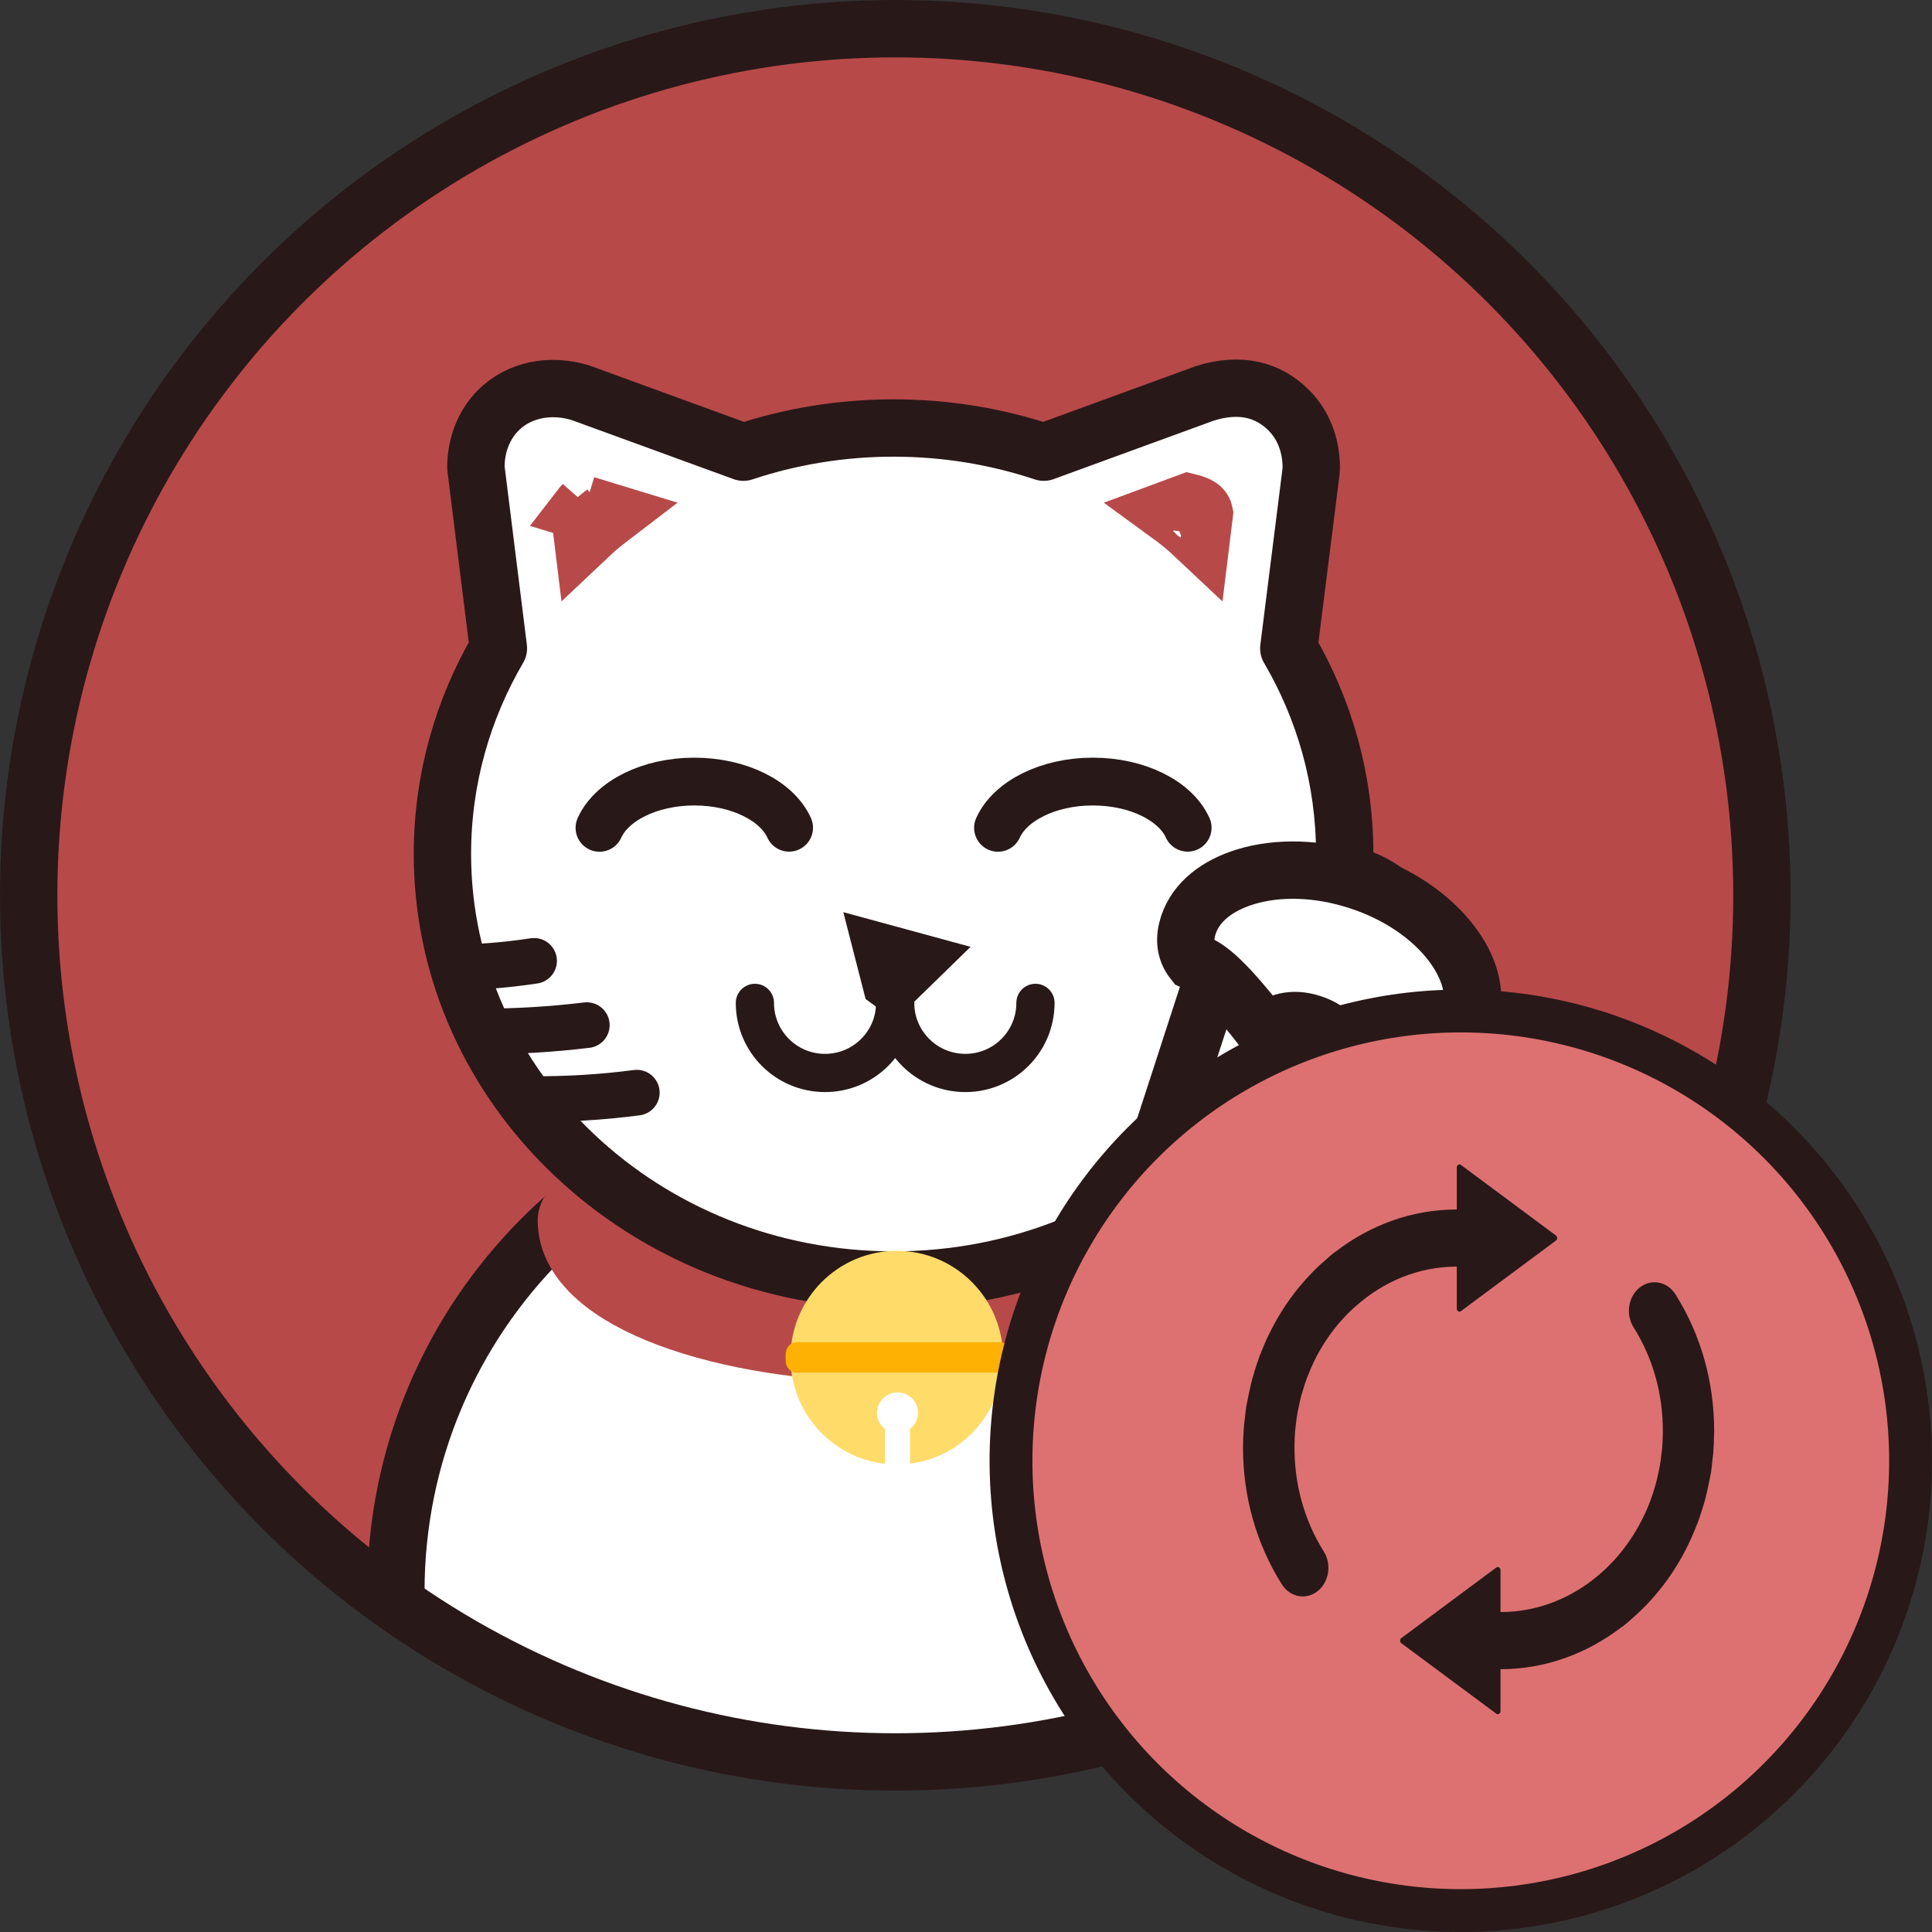 <?xml version="1.0" encoding="UTF-8"?>
<svg width="41px" height="41px" viewBox="0 0 41 41" version="1.1" xmlns="http://www.w3.org/2000/svg" xmlns:xlink="http://www.w3.org/1999/xlink">
    <rect x="0" y="0" width="41" height="41" fill="#333333" stroke="none"/>
    <title>自动FEL</title>
    <g id="页面-1" stroke="none" stroke-width="1" fill="none" fill-rule="evenodd">
        <g id="自动FEL">
            <g id="felicat备份">
                <circle id="蒙版" fill="#B84949" cx="19" cy="19.065" r="18.16"></circle>
                <path d="M29.599,33.774 C29.599,27.921 24.853,23.175 19,23.175 C13.147,23.175 8.401,27.921 8.401,33.774 L14.29,36.882 L24.039,36.882 L29.599,33.774 Z" id="路径" fill="#FFFFFF"></path>
                <path d="M29.599,33.774 C29.599,27.921 24.853,23.175 19,23.175 C13.147,23.175 8.401,27.921 8.401,33.774" id="路径备份" stroke="#291818" stroke-width="1.217"></path>
                <circle id="蒙版" stroke="#291818" stroke-width="1.217" cx="19" cy="19" r="18.391"></circle>
                <path d="M12.357,25.902 C12.357,27.276 15.331,28.389 19,28.389 C22.669,28.389 25.643,27.276 25.643,25.902" id="路径" stroke="#B84949" stroke-width="1.893" stroke-linecap="round"></path>
                <g id="编组-10" transform="translate(9.389, 8.238)">
                    <path d="M17.96,0.467 C18.27,0.776 18.439,1.21 18.438,1.688 L18.432,1.778 L17.961,5.522 C18.718,6.815 19.148,8.303 19.148,9.885 C19.148,14.878 14.862,18.926 9.574,18.926 C4.287,18.926 0,14.878 0,9.885 C0,8.302 0.431,6.814 1.188,5.52 L0.71,1.688 C0.709,1.21 0.879,0.776 1.188,0.467 C1.618,0.038 2.284,-0.105 2.936,0.099 L6.387,1.358 C7.384,1.026 8.457,0.845 9.574,0.845 C10.692,0.845 11.764,1.026 12.761,1.358 L16.179,0.11 C16.939,-0.13 17.53,0.038 17.96,0.467 Z" id="形状结合" stroke="#291818" stroke-width="1.217" fill="#FFFFFF" fill-rule="nonzero" stroke-linejoin="round"></path>
                    <path d="M7.357,9.328 C7.101,8.761 6.297,8.348 5.345,8.348 C4.393,8.348 3.588,8.762 3.333,9.33" id="路径" stroke="#291818" stroke-width="1.014" stroke-linecap="round" stroke-linejoin="round"></path>
                    <path d="M15.815,9.328 C15.559,8.761 14.755,8.348 13.803,8.348 C12.85,8.348 12.046,8.762 11.79,9.33" id="路径备份-4" stroke="#291818" stroke-width="1.014" stroke-linecap="round" stroke-linejoin="round"></path>
                    <path d="M15.829,2.505 C15.999,2.547 16.072,2.593 16.085,2.658 L16.085,2.658 L16.033,3.083 C15.861,2.921 15.68,2.77 15.489,2.631 L15.489,2.631 Z" id="路径" stroke="#B84949" stroke-width="1.386" fill-rule="nonzero"></path>
                    <path d="M3.019,2.552 L3.497,2.698 C3.341,2.817 3.191,2.944 3.048,3.079 L3.048,3.079 L2.995,2.645 C2.998,2.598 3.011,2.553 3.043,2.521 L3.019,2.552 Z" id="路径" stroke="#B84949" stroke-width="1.386" fill-rule="nonzero"></path>
                    <path d="M9.577,12.194 L10.186,12.788 L9.239,13.046 L9.443,12.251 C9.482,12.221 9.529,12.201 9.577,12.194 L9.577,12.194 Z" id="三角形" stroke="#291818" stroke-width="1.048" transform="translate(9.619, 12.454) scale(1, -1) translate(-9.619, -12.454) "></path>
                    <path d="M6.631,13.045 C6.631,13.867 7.297,14.532 8.119,14.532 C8.942,14.532 9.608,13.867 9.608,13.045" id="路径" stroke="#291818" stroke-width="0.811" stroke-linecap="round"></path>
                    <path d="M9.608,13.045 C9.608,13.867 10.275,14.532 11.097,14.532 C11.919,14.532 12.585,13.867 12.585,13.045" id="路径" stroke="#291818" stroke-width="0.811" stroke-linecap="round"></path>
                </g>
                <g id="编组" transform="translate(16.673, 26.884)" fill-rule="nonzero">
                    <path d="M2.358,3.855 C3.417,3.855 4.275,2.992 4.275,1.927 C4.275,0.863 3.417,0 2.358,0 C1.3,0 0.442,0.863 0.442,1.927 C0.442,2.992 1.3,3.855 2.358,3.855 Z" id="路径" stroke="#FFDC69" stroke-width="0.679" fill="#FFDC69"></path>
                    <path d="M2.64,3.44 L2.64,4.264 C2.553,4.272 2.464,4.245 2.374,4.245 C2.313,4.245 2.225,4.251 2.107,4.264 L2.107,3.44 C2.004,3.36 1.938,3.237 1.938,3.098 C1.938,2.859 2.133,2.665 2.374,2.665 C2.614,2.665 2.809,2.859 2.809,3.098 C2.809,3.237 2.743,3.36 2.64,3.44 Z" id="路径" fill="#FFFFFF"></path>
                    <path d="M4.548,2.246 L0.234,2.246 C0.105,2.246 0,2.13 0,1.987 L0,1.857 C0,1.715 0.105,1.599 0.234,1.599 L4.548,1.599 C4.677,1.599 4.782,1.715 4.782,1.857 L4.782,1.987 C4.782,2.13 4.677,2.246 4.548,2.246 Z" id="路径" fill="#FEB102"></path>
                </g>
                <g id="编组-9" transform="translate(27.35, 23.23) rotate(18) translate(-27.35, -23.23) translate(23.602, 17.85)" fill="#FFFFFF" stroke="#291818" stroke-width="1.217">
                    <rect id="矩形" fill-rule="nonzero" stroke-linejoin="round" x="1.452" y="0.541" width="4.573" height="10.22" rx="2.286"></rect>
                    <path d="M3.748,0.609 C4.645,0.609 5.46,0.855 6.049,1.267 C6.545,1.614 6.888,2.082 6.888,2.623 C6.888,2.895 6.798,3.152 6.646,3.384 C5.577,4.102 5.466,4.397 5.025,4.394 C4.415,3.972 4.176,3.791 3.748,3.791 C3.296,3.791 3.071,3.986 2.84,4.257 C1.514,3.355 1.221,3.35 0.948,3.317 C0.697,3.151 0.609,2.895 0.609,2.623 C0.609,2.082 0.951,1.614 1.447,1.267 C2.036,0.855 2.851,0.609 3.748,0.609 Z" id="椭圆形"></path>
                </g>
                <path d="M11.334,20.391 C10.737,20.481 10.177,20.526 9.653,20.526" id="路径-6" stroke="#291818" stroke-width="0.969" stroke-linecap="round" stroke-linejoin="round"></path>
                <path d="M12.453,21.755 C11.706,21.845 10.952,21.89 10.191,21.89" id="路径-6备份" stroke="#291818" stroke-width="0.969" stroke-linecap="round" stroke-linejoin="round"></path>
                <path d="M13.515,23.323 C12.756,23.331 12.002,23.286 11.254,23.188" id="路径-6备份-2" stroke="#291818" stroke-width="0.969" stroke-linecap="round" stroke-linejoin="round" transform="translate(12.384, 23.256) scale(-1, 1) translate(-12.384, -23.256) "></path>
            </g>
            <g id="自动转换" transform="translate(21, 21)">
                <circle id="椭圆形" stroke="#291818" stroke-width="0.909" fill="#DD7171" cx="10" cy="10" r="9.545"></circle>
                <path d="M12.758,12.832 C12.09,13.252 11.308,13.462 10.509,13.453 C10.404,13.452 10.299,13.447 10.194,13.439 C10.152,13.435 10.11,13.429 10.067,13.424 C9.985,13.414 9.904,13.404 9.825,13.391 C9.775,13.382 9.727,13.371 9.679,13.361 C9.601,13.345 9.524,13.328 9.447,13.308 C9.411,13.297 9.375,13.286 9.339,13.275 C9.251,13.249 9.164,13.221 9.079,13.189 C9.059,13.182 9.041,13.174 9.022,13.166 C8.922,13.127 8.824,13.086 8.729,13.04 C8.724,13.038 8.721,13.036 8.716,13.034 C8.395,12.876 8.101,12.678 7.842,12.446 C7.838,12.443 7.834,12.438 7.83,12.434 C7.75,12.362 7.673,12.287 7.601,12.208 C7.585,12.191 7.571,12.173 7.556,12.156 C7.03,11.566 6.713,10.82 6.713,10.009 L7.604,10.009 C7.627,10.009 7.649,9.998 7.661,9.979 C7.673,9.96 7.671,9.937 7.658,9.92 L6.161,7.905 C6.15,7.889 6.13,7.879 6.107,7.879 C6.085,7.879 6.065,7.889 6.053,7.905 L4.556,9.92 C4.544,9.937 4.541,9.959 4.553,9.979 C4.565,9.998 4.587,10.009 4.61,10.009 L5.501,10.009 C5.501,10.963 5.832,11.847 6.395,12.579 C6.402,12.589 6.407,12.6 6.415,12.61 C6.473,12.685 6.538,12.754 6.601,12.824 C6.624,12.851 6.646,12.879 6.67,12.905 C6.762,13.005 6.86,13.1 6.96,13.192 C6.97,13.201 6.979,13.21 6.989,13.218 C7.324,13.52 7.707,13.777 8.125,13.982 C8.135,13.988 8.146,13.994 8.158,13.999 C8.277,14.057 8.401,14.109 8.526,14.159 C8.557,14.171 8.587,14.184 8.618,14.196 C8.725,14.235 8.835,14.27 8.945,14.304 C8.997,14.319 9.049,14.336 9.102,14.35 C9.199,14.376 9.297,14.397 9.396,14.419 C9.463,14.432 9.528,14.447 9.595,14.459 C9.623,14.464 9.649,14.471 9.677,14.475 C9.771,14.49 9.865,14.498 9.958,14.509 C9.993,14.512 10.026,14.517 10.059,14.521 C10.228,14.536 10.396,14.545 10.564,14.545 C11.592,14.545 12.594,14.264 13.454,13.723 C13.728,13.55 13.795,13.211 13.603,12.965 C13.41,12.719 13.032,12.659 12.758,12.832 M15.257,9.081 C15.256,8.13 14.927,7.247 14.367,6.516 C14.359,6.504 14.353,6.491 14.344,6.48 C14.274,6.39 14.198,6.307 14.123,6.224 C14.114,6.214 14.106,6.203 14.096,6.193 C13.583,5.634 12.939,5.203 12.209,4.921 C12.189,4.913 12.169,4.904 12.149,4.896 C12.033,4.853 11.914,4.815 11.794,4.779 C11.75,4.766 11.707,4.752 11.663,4.741 C11.559,4.712 11.453,4.689 11.346,4.667 C11.287,4.655 11.228,4.641 11.168,4.631 C11.138,4.626 11.111,4.618 11.081,4.613 C11.001,4.601 10.921,4.595 10.841,4.586 C10.786,4.58 10.731,4.572 10.676,4.567 C10.541,4.556 10.408,4.551 10.275,4.549 C10.251,4.549 10.227,4.545 10.203,4.545 C10.199,4.545 10.194,4.547 10.19,4.547 C9.164,4.548 8.163,4.826 7.305,5.366 C7.03,5.538 6.963,5.878 7.155,6.124 C7.347,6.37 7.726,6.43 8,6.258 C8.663,5.84 9.437,5.629 10.231,5.636 C10.345,5.636 10.457,5.641 10.568,5.651 C10.603,5.654 10.636,5.659 10.67,5.663 C10.762,5.673 10.852,5.684 10.942,5.7 C10.981,5.707 11.02,5.716 11.058,5.724 C11.146,5.742 11.233,5.761 11.319,5.784 C11.346,5.792 11.372,5.8 11.399,5.808 C11.497,5.837 11.593,5.868 11.687,5.903 C11.697,5.907 11.707,5.911 11.716,5.914 C12.281,6.133 12.777,6.469 13.164,6.889 C13.166,6.892 13.169,6.895 13.171,6.897 C13.716,7.492 14.044,8.253 14.044,9.081 L13.153,9.081 C13.129,9.081 13.107,9.093 13.096,9.112 C13.085,9.13 13.086,9.153 13.099,9.17 L14.597,11.186 C14.608,11.202 14.628,11.212 14.651,11.212 C14.672,11.212 14.693,11.202 14.705,11.186 L16.201,9.17 C16.215,9.153 16.216,9.13 16.204,9.112 C16.193,9.093 16.171,9.081 16.147,9.081 L15.257,9.081 L15.257,9.081 L15.257,9.081 Z" id="形状" fill="#291818" fill-rule="nonzero" transform="translate(10.379, 9.545) rotate(90) translate(-10.379, -9.545) "></path>
            </g>
        </g>
    </g>
</svg>
